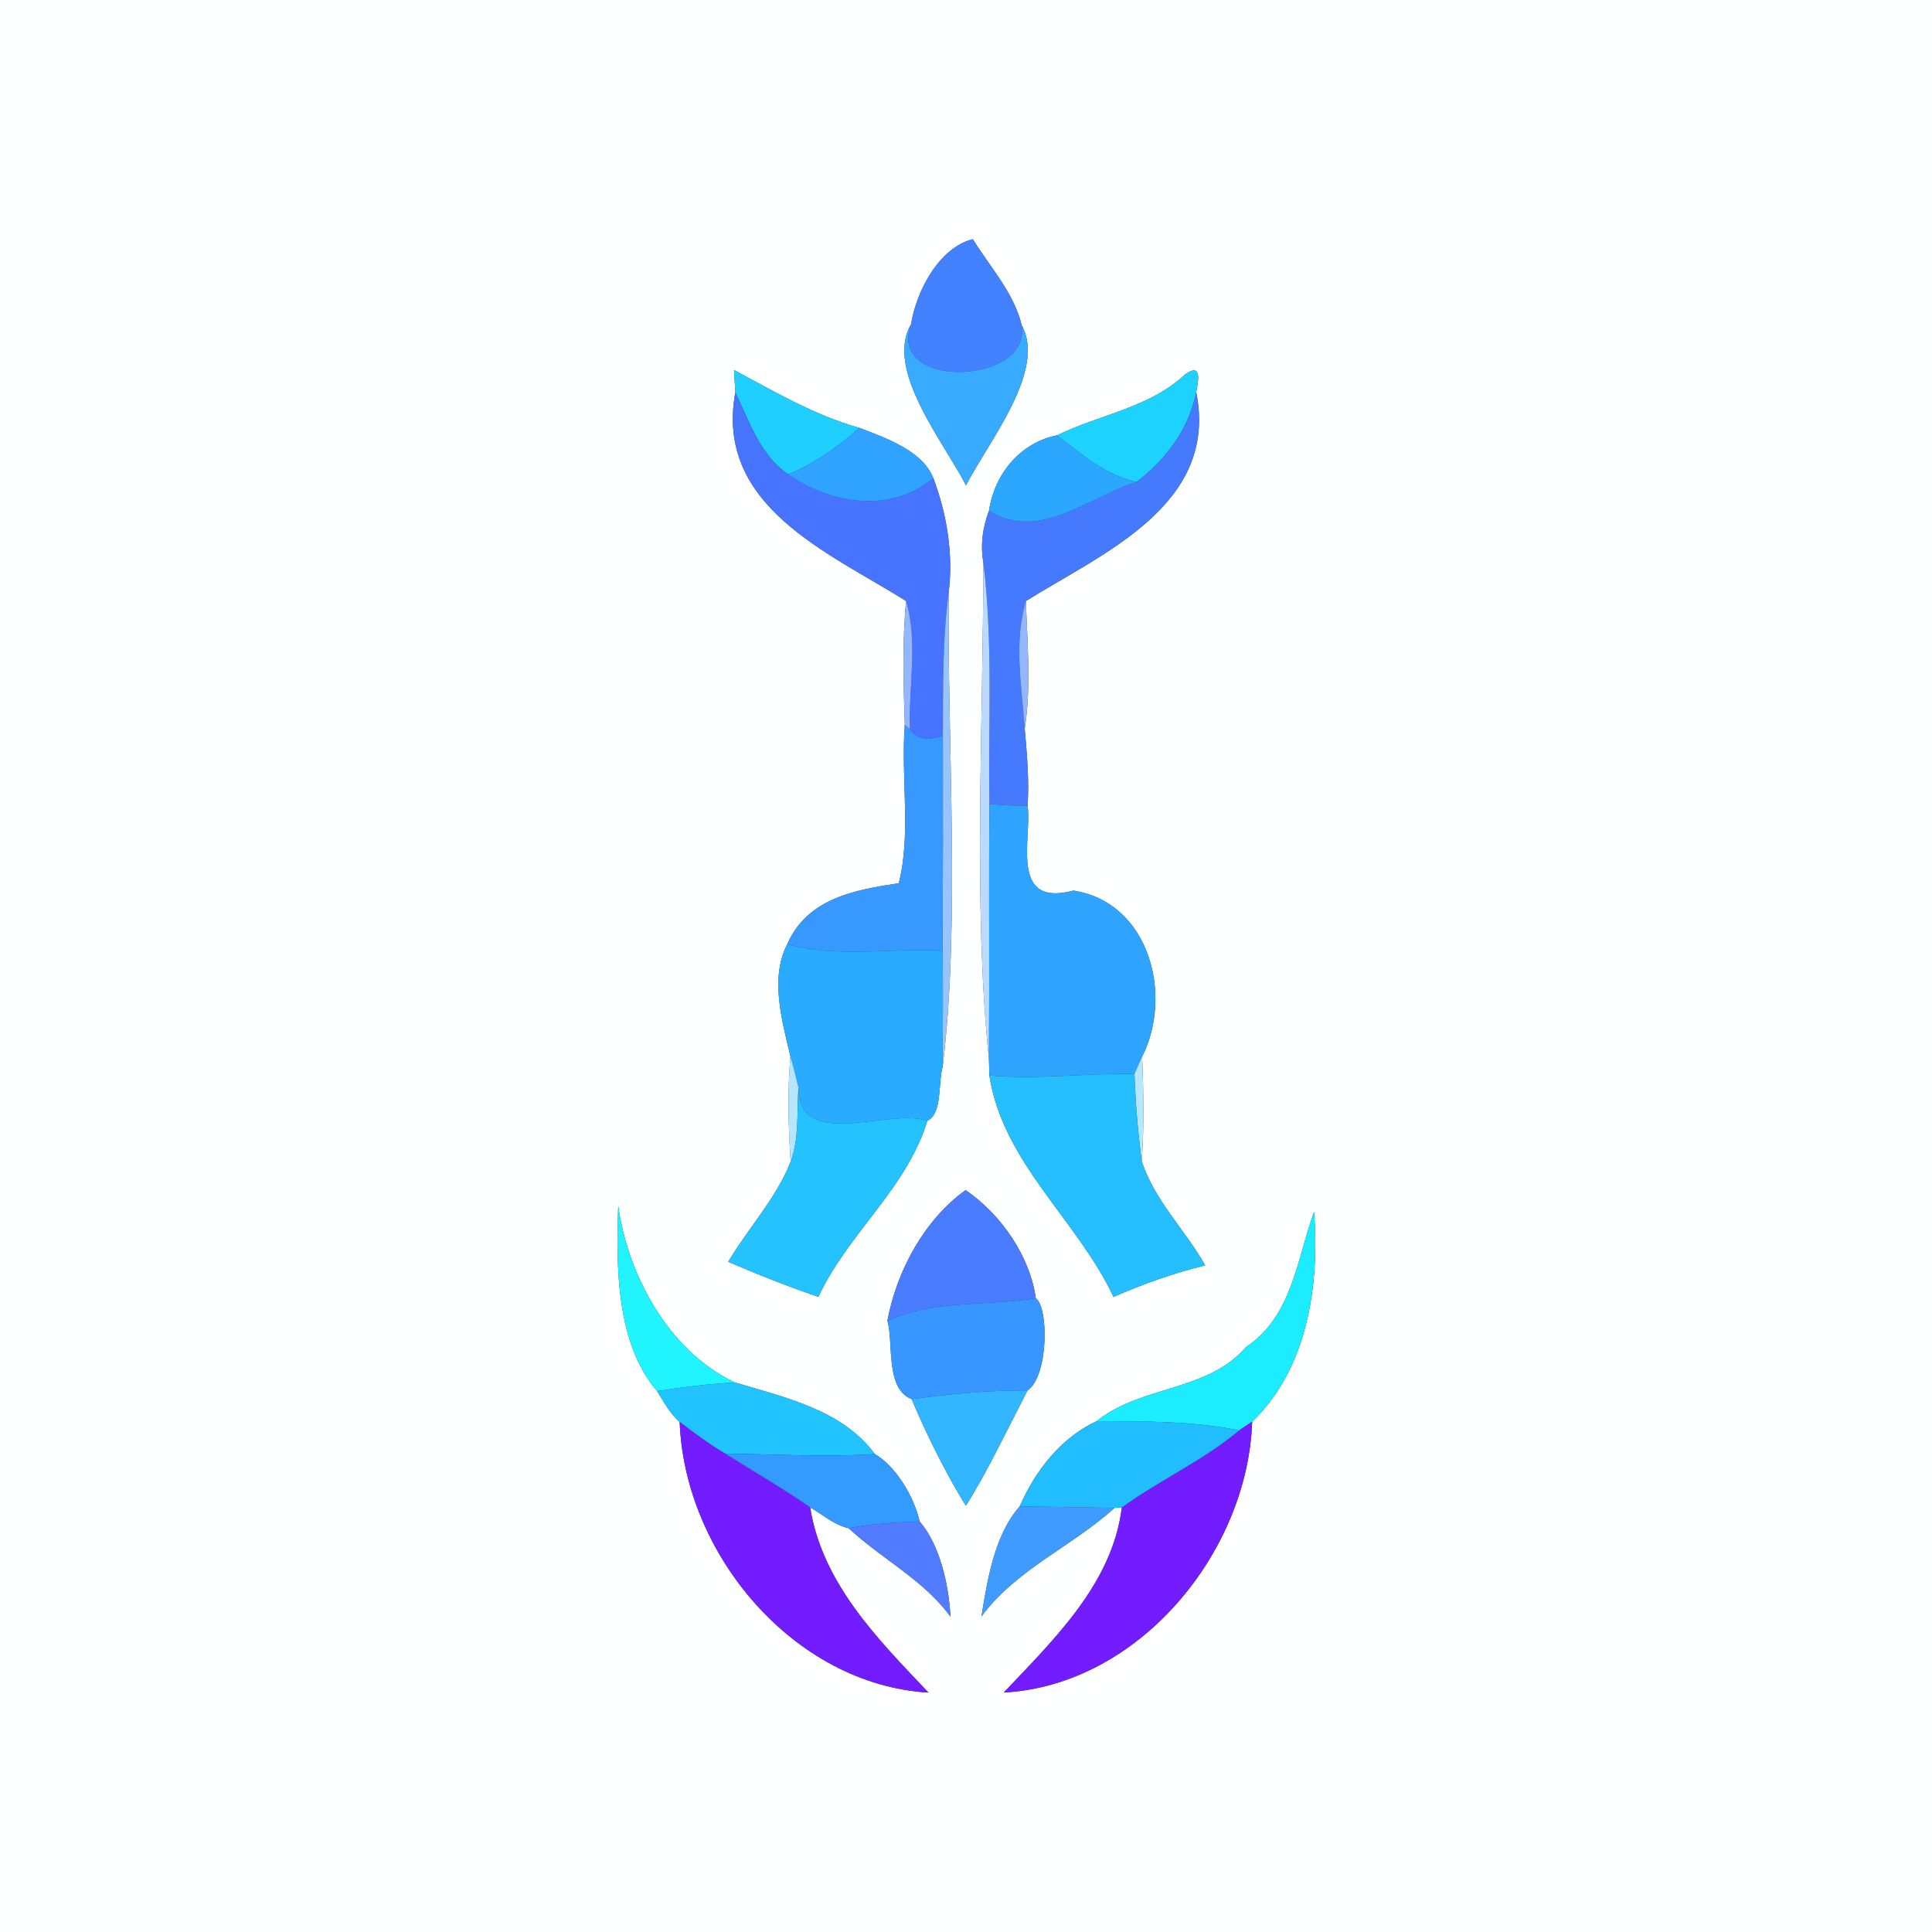 <?xml version="1.0" encoding="UTF-8" ?>
<!DOCTYPE svg PUBLIC "-//W3C//DTD SVG 1.1//EN" "http://www.w3.org/Graphics/SVG/1.1/DTD/svg11.dtd">
<svg width="250pt" height="250pt" viewBox="0 0 250 250" version="1.1" xmlns="http://www.w3.org/2000/svg">
<rect x="0" y="0" width="250" height="250" fill="#333333" stroke="none"/>
<g id="#feffffff">
<path fill="#feffff" opacity="1.00" d=" M 0.00 0.00 L 250.00 0.00 L 250.00 250.00 L 0.00 250.00 L 0.00 0.00 M 117.89 41.96 C 114.42 47.85 122.25 57.37 125.00 62.81 C 127.85 57.21 135.47 47.96 132.20 42.05 C 131.18 37.87 128.09 34.53 125.88 30.95 C 121.50 32.05 118.57 37.68 117.89 41.96 M 94.98 47.88 C 95.02 48.61 95.11 50.05 95.15 50.77 C 92.45 65.49 107.25 71.50 117.25 77.77 C 116.73 83.10 116.91 88.47 117.08 93.80 C 116.56 100.60 117.92 107.98 116.30 114.29 C 110.75 115.13 104.49 116.19 101.87 122.17 C 99.60 126.56 101.19 132.07 102.28 136.70 C 101.89 141.22 102.01 145.78 102.31 150.32 C 100.43 155.09 96.83 158.90 94.23 163.27 C 98.05 164.93 101.95 166.46 105.90 167.81 C 109.69 159.62 117.35 153.78 119.99 145.03 C 121.96 144.13 121.37 140.17 121.98 138.02 C 124.26 119.49 122.60 96.84 122.75 76.74 C 123.38 71.72 122.54 66.58 120.77 61.86 C 119.36 58.32 114.63 56.67 111.21 55.37 C 105.38 53.73 100.22 50.67 94.98 47.88 M 153.38 48.42 C 148.79 52.76 142.27 53.64 136.77 56.33 C 132.02 57.29 128.68 61.32 127.98 66.08 C 127.17 68.20 126.84 70.48 127.24 72.74 C 127.24 93.88 125.90 117.39 127.97 137.04 C 127.99 137.57 128.01 138.63 128.02 139.16 C 129.78 150.48 139.41 157.85 144.09 167.82 C 147.93 166.15 151.87 164.73 155.95 163.74 C 153.37 159.16 149.42 155.38 147.74 150.28 C 148.06 145.76 147.98 141.23 147.79 136.72 C 151.84 128.73 148.70 116.76 138.90 115.24 C 130.50 117.49 133.57 108.38 132.97 104.28 C 133.19 100.95 132.89 97.61 132.60 94.31 C 133.45 88.84 132.93 83.27 132.75 77.77 C 142.70 71.56 157.72 65.35 154.79 50.74 C 155.06 49.28 155.57 46.89 153.38 48.42 M 114.83 170.91 C 115.65 173.69 114.50 179.69 117.97 181.05 C 119.87 185.63 122.62 191.07 124.98 194.83 C 127.58 190.78 130.42 184.83 132.96 179.92 C 135.65 178.11 135.74 169.22 134.03 167.99 C 133.27 162.50 129.48 157.09 124.95 154.00 C 119.68 157.76 116.03 164.40 114.83 170.91 M 80.00 156.03 C 79.72 163.99 79.72 173.82 85.03 180.01 C 85.90 181.39 86.68 182.93 87.95 184.00 C 88.58 201.03 102.64 217.97 120.15 219.02 C 113.58 212.10 106.40 204.90 104.83 195.04 C 106.45 195.99 107.96 197.34 109.82 197.75 C 114.08 201.73 119.49 204.40 122.99 209.19 C 122.77 205.01 121.60 199.88 119.00 196.87 C 118.25 193.54 115.81 189.65 113.20 188.15 C 108.98 182.42 101.59 180.84 95.11 178.89 C 86.13 174.66 81.11 164.34 80.00 156.03 M 161.26 174.28 C 156.25 180.11 147.63 179.25 141.90 183.90 C 137.28 186.03 133.94 190.35 131.95 194.93 C 128.72 198.55 127.78 204.32 127.00 209.17 C 131.49 203.06 138.75 200.10 144.22 195.12 L 145.16 195.07 C 143.98 204.88 136.33 212.20 129.89 219.01 C 147.37 218.07 161.45 200.88 162.03 183.96 C 169.19 177.08 170.77 166.34 170.04 156.82 C 167.90 162.53 167.26 170.34 161.26 174.28 Z" />
</g>
<g id="#4281ffff">
<path fill="#4281ff" opacity="1.00" d=" M 117.89 41.96 C 118.57 37.68 121.50 32.05 125.88 30.95 C 128.09 34.53 131.18 37.87 132.20 42.05 C 133.58 49.78 114.72 50.57 117.89 41.96 Z" />
</g>
<g id="#39abffff">
<path fill="#39abff" opacity="1.00" d=" M 125.00 62.81 C 122.25 57.37 114.42 47.85 117.89 41.96 C 114.72 50.57 133.58 49.78 132.20 42.05 C 135.47 47.96 127.85 57.21 125.00 62.81 Z" />
</g>
<g id="#1fcfffff">
<path fill="#1fcfff" opacity="1.00" d=" M 94.98 47.88 C 100.22 50.67 105.38 53.73 111.21 55.37 C 108.44 57.82 105.42 59.98 101.99 61.39 C 98.38 58.91 96.96 54.56 95.15 50.77 C 95.11 50.05 95.02 48.61 94.98 47.88 Z" />
</g>
<g id="#1ed2ffff">
<path fill="#1ed2ff" opacity="1.00" d=" M 153.38 48.42 C 155.57 46.89 155.06 49.28 154.79 50.74 C 153.88 55.49 150.86 59.47 147.08 62.37 C 143.08 61.54 139.93 58.74 136.77 56.33 C 142.27 53.64 148.79 52.76 153.38 48.42 Z" />
</g>
<g id="#4774ffff">
<path fill="#4774ff" opacity="1.00" d=" M 95.15 50.77 C 96.96 54.56 98.38 58.91 101.99 61.39 C 107.53 65.24 115.31 66.51 120.77 61.86 C 122.54 66.58 123.38 71.72 122.75 76.74 C 121.93 82.86 122.04 89.03 122.01 95.19 C 120.44 95.74 118.81 95.89 117.75 94.37 C 117.54 88.91 118.83 83.03 117.25 77.77 C 107.25 71.50 92.45 65.49 95.15 50.77 Z" />
</g>
<g id="#457affff">
<path fill="#457aff" opacity="1.00" d=" M 147.08 62.37 C 150.86 59.47 153.88 55.49 154.79 50.74 C 157.72 65.35 142.70 71.56 132.75 77.77 C 131.15 83.06 132.21 88.86 132.60 94.31 C 132.89 97.61 133.19 100.95 132.97 104.28 C 131.32 104.29 129.67 104.16 128.03 104.05 C 127.86 93.61 128.52 83.12 127.24 72.74 C 126.84 70.48 127.17 68.20 127.98 66.08 C 134.45 70.16 140.89 64.30 147.08 62.37 Z" />
</g>
<g id="#30a2ffff">
<path fill="#30a2ff" opacity="1.00" d=" M 111.21 55.37 C 114.63 56.67 119.36 58.32 120.77 61.86 C 115.31 66.51 107.53 65.24 101.99 61.39 C 105.42 59.98 108.44 57.82 111.21 55.37 Z" />
</g>
<g id="#2ca7ffff">
<path fill="#2ca7ff" opacity="1.00" d=" M 127.98 66.08 C 128.68 61.32 132.02 57.29 136.77 56.33 C 139.93 58.74 143.08 61.54 147.08 62.37 C 140.89 64.30 134.45 70.16 127.98 66.08 Z" />
</g>
<g id="#bcd9ffff">
<path fill="#bcd9ff" opacity="1.00" d=" M 127.24 72.74 C 128.52 83.12 127.86 93.61 128.03 104.05 C 127.94 115.04 128.05 126.04 127.97 137.04 C 125.90 117.39 127.24 93.88 127.24 72.74 Z" />
</g>
<g id="#95c4ffff">
<path fill="#95c4ff" opacity="1.00" d=" M 122.01 95.19 C 122.04 89.03 121.93 82.86 122.75 76.74 C 122.60 96.84 124.26 119.49 121.98 138.02 C 122.00 133.01 122.04 128.01 121.98 123.00 C 122.01 113.73 122.03 104.46 122.01 95.19 Z" />
</g>
<g id="#94b6ffff">
<path fill="#94b6ff" opacity="1.00" d=" M 117.25 77.77 C 118.83 83.03 117.54 88.91 117.75 94.37 L 117.08 93.80 C 116.91 88.47 116.73 83.10 117.25 77.77 Z" />
<path fill="#94b6ff" opacity="1.00" d=" M 132.60 94.31 C 132.21 88.86 131.15 83.06 132.75 77.77 C 132.93 83.27 133.45 88.84 132.60 94.31 Z" />
</g>
<g id="#3799ffff">
<path fill="#3799ff" opacity="1.00" d=" M 117.08 93.80 L 117.75 94.37 C 118.81 95.89 120.44 95.74 122.01 95.19 C 122.03 104.46 122.01 113.73 121.98 123.00 C 115.31 122.65 108.40 123.99 101.87 122.17 C 104.49 116.19 110.75 115.13 116.30 114.29 C 117.92 107.98 116.56 100.60 117.08 93.80 Z" />
</g>
<g id="#2ea4ffff">
<path fill="#2ea4ff" opacity="1.00" d=" M 128.03 104.05 C 129.67 104.16 131.32 104.29 132.97 104.28 C 133.57 108.38 130.50 117.49 138.90 115.24 C 148.70 116.76 151.84 128.73 147.79 136.72 C 147.54 137.28 147.05 138.40 146.80 138.96 C 140.54 138.86 134.27 139.71 128.02 139.16 C 128.01 138.63 127.99 137.57 127.97 137.04 C 128.05 126.04 127.94 115.04 128.03 104.05 Z" />
</g>
<g id="#29abffff">
<path fill="#29abff" opacity="1.00" d=" M 101.87 122.17 C 108.40 123.99 115.31 122.65 121.98 123.00 C 122.04 128.01 122.00 133.01 121.98 138.02 C 121.37 140.17 121.96 144.13 119.99 145.03 C 114.89 143.31 103.45 149.04 103.32 140.74 C 103.01 139.38 102.67 138.03 102.28 136.70 C 101.19 132.07 99.60 126.56 101.87 122.17 Z" />
</g>
<g id="#b6e6ffff">
<path fill="#b6e6ff" opacity="1.00" d=" M 102.28 136.70 C 102.67 138.03 103.01 139.38 103.32 140.74 C 103.10 143.92 103.44 147.27 102.31 150.32 C 102.01 145.78 101.89 141.22 102.28 136.70 Z" />
</g>
<g id="#b7e7ffff">
<path fill="#b7e7ff" opacity="1.00" d=" M 146.80 138.96 C 147.05 138.40 147.54 137.28 147.79 136.72 C 147.98 141.23 148.06 145.76 147.74 150.28 C 147.25 146.52 146.93 142.75 146.80 138.96 Z" />
</g>
<g id="#25bfffff">
<path fill="#25bfff" opacity="1.00" d=" M 128.02 139.16 C 134.27 139.71 140.54 138.86 146.80 138.96 C 146.93 142.75 147.25 146.52 147.74 150.28 C 149.42 155.38 153.37 159.16 155.95 163.74 C 151.87 164.73 147.93 166.15 144.09 167.82 C 139.41 157.85 129.78 150.48 128.02 139.16 Z" />
</g>
<g id="#24c2ffff">
<path fill="#24c2ff" opacity="1.00" d=" M 103.32 140.74 C 103.45 149.04 114.89 143.31 119.99 145.03 C 117.35 153.78 109.69 159.62 105.90 167.81 C 101.95 166.46 98.05 164.93 94.23 163.27 C 96.83 158.90 100.43 155.09 102.31 150.32 C 103.44 147.27 103.10 143.92 103.32 140.74 Z" />
</g>
<g id="#497cffff">
<path fill="#497cff" opacity="1.00" d=" M 114.83 170.91 C 116.03 164.40 119.68 157.76 124.95 154.00 C 129.48 157.09 133.27 162.50 134.03 167.99 C 127.64 169.02 120.83 168.17 114.83 170.91 Z" />
</g>
<g id="#20f4ffff">
<path fill="#20f4ff" opacity="1.00" d=" M 80.00 156.03 C 81.11 164.34 86.13 174.66 95.11 178.89 C 91.72 179.08 88.37 179.48 85.03 180.01 C 79.72 173.82 79.72 163.99 80.00 156.03 Z" />
</g>
<g id="#1cecffff">
<path fill="#1cecff" opacity="1.00" d=" M 161.26 174.28 C 167.26 170.34 167.90 162.53 170.04 156.82 C 170.77 166.34 169.19 177.08 162.03 183.96 C 161.61 184.24 160.76 184.81 160.34 185.10 C 154.27 183.85 148.06 183.93 141.90 183.90 C 147.63 179.25 156.25 180.11 161.26 174.28 Z" />
</g>
<g id="#3796ffff">
<path fill="#3796ff" opacity="1.00" d=" M 114.83 170.91 C 120.83 168.17 127.64 169.02 134.03 167.99 C 135.74 169.22 135.65 178.11 132.96 179.92 C 127.94 179.90 122.94 180.37 117.97 181.05 C 114.50 179.69 115.65 173.69 114.83 170.91 Z" />
</g>
<g id="#22c4ffff">
<path fill="#22c4ff" opacity="1.00" d=" M 85.03 180.01 C 88.37 179.48 91.72 179.08 95.11 178.89 C 101.59 180.84 108.98 182.42 113.20 188.15 C 106.75 188.60 100.30 188.15 93.85 188.11 C 91.78 186.89 89.85 185.46 87.95 184.00 C 86.68 182.93 85.90 181.39 85.03 180.01 Z" />
</g>
<g id="#32b6ffff">
<path fill="#32b6ff" opacity="1.00" d=" M 117.97 181.05 C 122.94 180.37 127.94 179.90 132.96 179.92 C 130.42 184.83 127.58 190.78 124.98 194.83 C 122.62 191.07 119.87 185.63 117.97 181.05 Z" />
</g>
<g id="#721cffff">
<path fill="#721cff" opacity="1.00" d=" M 87.95 184.00 C 89.85 185.46 91.78 186.89 93.85 188.11 C 97.53 190.40 101.26 192.59 104.83 195.04 C 106.40 204.90 113.58 212.10 120.15 219.02 C 102.64 217.97 88.58 201.03 87.95 184.00 Z" />
<path fill="#721cff" opacity="1.00" d=" M 160.34 185.10 C 160.76 184.81 161.61 184.24 162.03 183.96 C 161.45 200.88 147.37 218.07 129.89 219.01 C 136.33 212.20 143.98 204.88 145.16 195.07 C 150.06 191.51 155.68 189.01 160.34 185.10 Z" />
</g>
<g id="#22bdffff">
<path fill="#22bdff" opacity="1.00" d=" M 131.95 194.93 C 133.94 190.35 137.28 186.03 141.90 183.90 C 148.06 183.93 154.27 183.85 160.34 185.10 C 155.68 189.01 150.06 191.51 145.16 195.07 L 144.22 195.12 C 140.13 195.05 136.04 194.98 131.95 194.93 Z" />
</g>
<g id="#339affff">
<path fill="#339aff" opacity="1.00" d=" M 93.85 188.11 C 100.30 188.15 106.75 188.60 113.20 188.15 C 115.81 189.65 118.25 193.54 119.00 196.87 C 115.92 197.03 112.84 197.15 109.82 197.75 C 107.96 197.34 106.45 195.99 104.83 195.04 C 101.26 192.59 97.53 190.40 93.85 188.11 Z" />
</g>
<g id="#3f9bffff">
<path fill="#3f9bff" opacity="1.00" d=" M 127.00 209.17 C 127.78 204.32 128.72 198.55 131.95 194.93 C 136.04 194.98 140.13 195.05 144.22 195.12 C 138.75 200.10 131.49 203.06 127.00 209.17 Z" />
</g>
<g id="#527cffff">
<path fill="#527cff" opacity="1.00" d=" M 109.82 197.75 C 112.84 197.15 115.92 197.03 119.00 196.87 C 121.60 199.88 122.77 205.01 122.99 209.19 C 119.49 204.40 114.08 201.73 109.82 197.75 Z" />
</g>
</svg>
